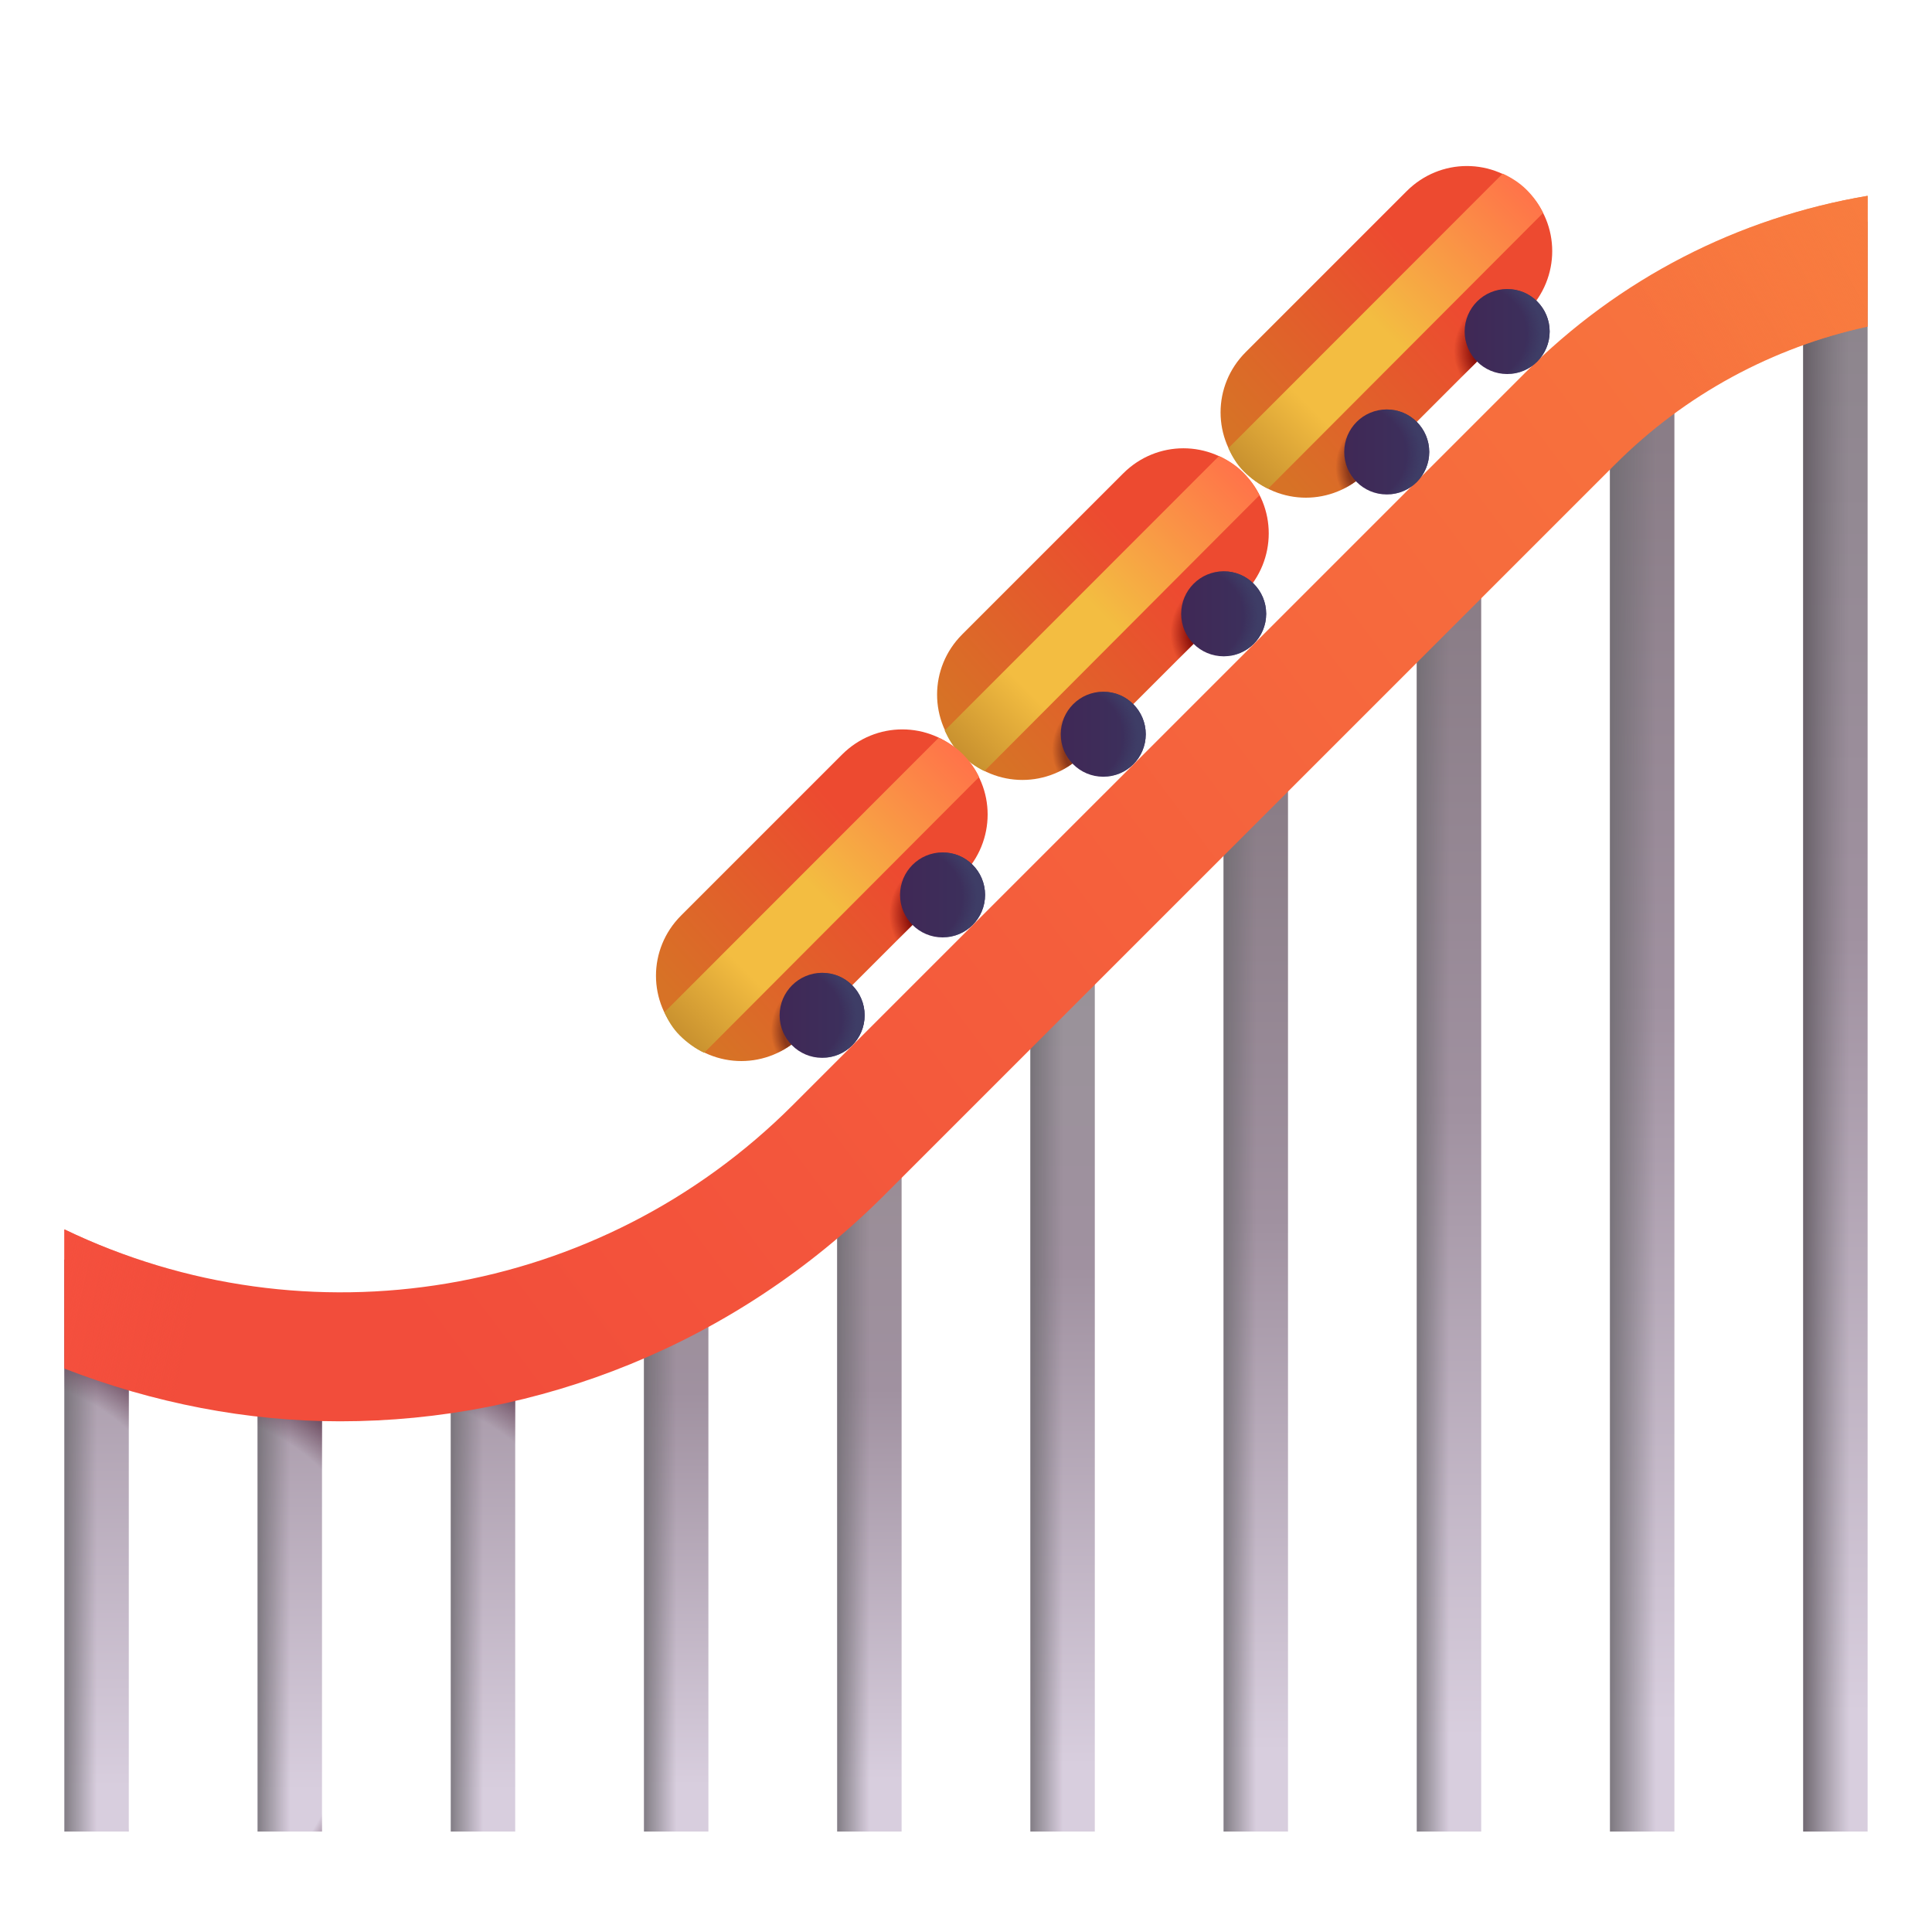 <svg viewBox="1 1 30 30" xmlns="http://www.w3.org/2000/svg">
<path d="M2 20.56H3V29.44H2V20.56Z" fill="url(#paint0_linear_18_8705)"/>
<path d="M2 20.56H3V29.44H2V20.56Z" fill="url(#paint1_linear_18_8705)"/>
<path d="M2 20.56H3V29.44H2V20.56Z" fill="url(#paint2_radial_18_8705)"/>
<path d="M5 21.44H6V29.44H5V21.44Z" fill="url(#paint3_linear_18_8705)"/>
<path d="M5 21.44H6V29.44H5V21.44Z" fill="url(#paint4_linear_18_8705)"/>
<path d="M5 21.44H6V29.44H5V21.44Z" fill="url(#paint5_radial_18_8705)"/>
<path d="M8 21.44H9V29.44H8V21.44Z" fill="url(#paint6_linear_18_8705)"/>
<path d="M8 21.44H9V29.44H8V21.44Z" fill="url(#paint7_linear_18_8705)"/>
<path d="M8 21.44H9V29.44H8V21.44Z" fill="url(#paint8_radial_18_8705)"/>
<path d="M11 20.29H12V29.44H11V20.29Z" fill="url(#paint9_linear_18_8705)"/>
<path d="M11 20.29H12V29.44H11V20.29Z" fill="url(#paint10_linear_18_8705)"/>
<path d="M14 18.44H15V29.44H14V18.44Z" fill="url(#paint11_linear_18_8705)"/>
<path d="M14 18.44H15V29.44H14V18.44Z" fill="url(#paint12_linear_18_8705)"/>
<path d="M17 15.4H18V29.44H17V15.4Z" fill="url(#paint13_linear_18_8705)"/>
<path d="M17 15.4H18V29.44H17V15.4Z" fill="url(#paint14_linear_18_8705)"/>
<path d="M20 12.39H21V29.44H20V12.39Z" fill="url(#paint15_linear_18_8705)"/>
<path d="M20 12.39H21V29.44H20V12.39Z" fill="url(#paint16_linear_18_8705)"/>
<path d="M23 9.29H24V29.44H23V9.29Z" fill="url(#paint17_linear_18_8705)"/>
<path d="M23 9.29H24V29.44H23V9.29Z" fill="url(#paint18_linear_18_8705)"/>
<path d="M26 6.34H27V29.44H26V6.34Z" fill="url(#paint19_linear_18_8705)"/>
<path d="M26 6.34H27V29.44H26V6.34Z" fill="url(#paint20_linear_18_8705)"/>
<path d="M29 4.44H30V29.44H29V4.44Z" fill="url(#paint21_linear_18_8705)"/>
<path d="M29 4.44H30V29.44H29V4.44Z" fill="url(#paint22_linear_18_8705)"/>
<g filter="url(#filter0_ii_18_8705)">
<path d="M24.67 6.801L13.31 18.16C10.31 21.16 5.77 21.901 2 20.09V22.25C3.39 22.791 4.84 23.07 6.28 23.07C9.36 23.07 12.41 21.87 14.72 19.57L26.08 8.211C27.17 7.121 28.53 6.391 30 6.071V4.041C27.99 4.381 26.14 5.321 24.67 6.801Z" fill="url(#paint23_linear_18_8705)"/>
</g>
<path d="M24.67 6.801L13.31 18.16C10.31 21.16 5.77 21.901 2 20.09V22.25C3.39 22.791 4.84 23.07 6.28 23.07C9.36 23.07 12.41 21.87 14.72 19.57L26.08 8.211C27.17 7.121 28.53 6.391 30 6.071V4.041C27.99 4.381 26.14 5.321 24.67 6.801Z" fill="url(#paint24_linear_18_8705)"/>
<path d="M24.67 6.801L13.31 18.16C10.31 21.16 5.77 21.901 2 20.09V22.25C3.39 22.791 4.84 23.07 6.28 23.07C9.36 23.07 12.41 21.87 14.72 19.57L26.08 8.211C27.17 7.121 28.53 6.391 30 6.071V4.041C27.99 4.381 26.14 5.321 24.67 6.801Z" fill="url(#paint25_linear_18_8705)"/>
<g filter="url(#filter1_i_18_8705)">
<path d="M15.946 14.586L13.446 17.086C12.926 17.606 12.096 17.606 11.576 17.086C11.056 16.566 11.056 15.736 11.576 15.216L14.076 12.716C14.596 12.196 15.426 12.196 15.946 12.716C16.466 13.226 16.466 14.066 15.946 14.586Z" fill="url(#paint26_linear_18_8705)"/>
<path d="M15.946 14.586L13.446 17.086C12.926 17.606 12.096 17.606 11.576 17.086C11.056 16.566 11.056 15.736 11.576 15.216L14.076 12.716C14.596 12.196 15.426 12.196 15.946 12.716C16.466 13.226 16.466 14.066 15.946 14.586Z" fill="url(#paint27_radial_18_8705)"/>
<path d="M15.946 14.586L13.446 17.086C12.926 17.606 12.096 17.606 11.576 17.086C11.056 16.566 11.056 15.736 11.576 15.216L14.076 12.716C14.596 12.196 15.426 12.196 15.946 12.716C16.466 13.226 16.466 14.066 15.946 14.586Z" fill="url(#paint28_radial_18_8705)"/>
</g>
<g filter="url(#filter2_i_18_8705)">
<path d="M20.311 10.221L17.811 12.721C17.291 13.241 16.461 13.241 15.941 12.721C15.421 12.201 15.421 11.371 15.941 10.851L18.441 8.351C18.961 7.831 19.791 7.831 20.311 8.351C20.831 8.861 20.831 9.701 20.311 10.221Z" fill="url(#paint29_linear_18_8705)"/>
<path d="M20.311 10.221L17.811 12.721C17.291 13.241 16.461 13.241 15.941 12.721C15.421 12.201 15.421 11.371 15.941 10.851L18.441 8.351C18.961 7.831 19.791 7.831 20.311 8.351C20.831 8.861 20.831 9.701 20.311 10.221Z" fill="url(#paint30_radial_18_8705)"/>
<path d="M20.311 10.221L17.811 12.721C17.291 13.241 16.461 13.241 15.941 12.721C15.421 12.201 15.421 11.371 15.941 10.851L18.441 8.351C18.961 7.831 19.791 7.831 20.311 8.351C20.831 8.861 20.831 9.701 20.311 10.221Z" fill="url(#paint31_radial_18_8705)"/>
</g>
<g filter="url(#filter3_i_18_8705)">
<path d="M24.712 5.838L22.212 8.338C21.692 8.858 20.863 8.858 20.343 8.338C19.823 7.818 19.823 6.988 20.343 6.468L22.843 3.968C23.363 3.448 24.192 3.448 24.712 3.968C25.233 4.478 25.233 5.318 24.712 5.838Z" fill="url(#paint32_linear_18_8705)"/>
<path d="M24.712 5.838L22.212 8.338C21.692 8.858 20.863 8.858 20.343 8.338C19.823 7.818 19.823 6.988 20.343 6.468L22.843 3.968C23.363 3.448 24.192 3.448 24.712 3.968C25.233 4.478 25.233 5.318 24.712 5.838Z" fill="url(#paint33_radial_18_8705)"/>
<path d="M24.712 5.838L22.212 8.338C21.692 8.858 20.863 8.858 20.343 8.338C19.823 7.818 19.823 6.988 20.343 6.468L22.843 3.968C23.363 3.448 24.192 3.448 24.712 3.968C25.233 4.478 25.233 5.318 24.712 5.838Z" fill="url(#paint34_radial_18_8705)"/>
</g>
<g filter="url(#filter4_i_18_8705)">
<path d="M15.636 15.556C16.001 15.556 16.296 15.26 16.296 14.896C16.296 14.531 16.001 14.236 15.636 14.236C15.272 14.236 14.976 14.531 14.976 14.896C14.976 15.26 15.272 15.556 15.636 15.556Z" fill="url(#paint35_linear_18_8705)"/>
<path d="M15.636 15.556C16.001 15.556 16.296 15.26 16.296 14.896C16.296 14.531 16.001 14.236 15.636 14.236C15.272 14.236 14.976 14.531 14.976 14.896C14.976 15.26 15.272 15.556 15.636 15.556Z" fill="url(#paint36_radial_18_8705)"/>
</g>
<g filter="url(#filter5_i_18_8705)">
<path d="M20.001 11.191C20.365 11.191 20.661 10.896 20.661 10.531C20.661 10.167 20.365 9.871 20.001 9.871C19.636 9.871 19.341 10.167 19.341 10.531C19.341 10.896 19.636 11.191 20.001 11.191Z" fill="url(#paint37_linear_18_8705)"/>
<path d="M20.001 11.191C20.365 11.191 20.661 10.896 20.661 10.531C20.661 10.167 20.365 9.871 20.001 9.871C19.636 9.871 19.341 10.167 19.341 10.531C19.341 10.896 19.636 11.191 20.001 11.191Z" fill="url(#paint38_radial_18_8705)"/>
</g>
<g filter="url(#filter6_i_18_8705)">
<path d="M24.403 6.808C24.767 6.808 25.063 6.512 25.063 6.148C25.063 5.783 24.767 5.488 24.403 5.488C24.038 5.488 23.743 5.783 23.743 6.148C23.743 6.512 24.038 6.808 24.403 6.808Z" fill="url(#paint39_linear_18_8705)"/>
<path d="M24.403 6.808C24.767 6.808 25.063 6.512 25.063 6.148C25.063 5.783 24.767 5.488 24.403 5.488C24.038 5.488 23.743 5.783 23.743 6.148C23.743 6.512 24.038 6.808 24.403 6.808Z" fill="url(#paint40_radial_18_8705)"/>
</g>
<g filter="url(#filter7_i_18_8705)">
<path d="M13.766 17.426C14.131 17.426 14.426 17.13 14.426 16.766C14.426 16.401 14.131 16.106 13.766 16.106C13.402 16.106 13.106 16.401 13.106 16.766C13.106 17.13 13.402 17.426 13.766 17.426Z" fill="url(#paint41_linear_18_8705)"/>
<path d="M13.766 17.426C14.131 17.426 14.426 17.13 14.426 16.766C14.426 16.401 14.131 16.106 13.766 16.106C13.402 16.106 13.106 16.401 13.106 16.766C13.106 17.13 13.402 17.426 13.766 17.426Z" fill="url(#paint42_radial_18_8705)"/>
</g>
<g filter="url(#filter8_i_18_8705)">
<path d="M18.131 13.061C18.495 13.061 18.791 12.766 18.791 12.401C18.791 12.037 18.495 11.741 18.131 11.741C17.766 11.741 17.471 12.037 17.471 12.401C17.471 12.766 17.766 13.061 18.131 13.061Z" fill="url(#paint43_linear_18_8705)"/>
<path d="M18.131 13.061C18.495 13.061 18.791 12.766 18.791 12.401C18.791 12.037 18.495 11.741 18.131 11.741C17.766 11.741 17.471 12.037 17.471 12.401C17.471 12.766 17.766 13.061 18.131 13.061Z" fill="url(#paint44_radial_18_8705)"/>
</g>
<g filter="url(#filter9_i_18_8705)">
<path d="M22.533 8.678C22.897 8.678 23.193 8.382 23.193 8.018C23.193 7.653 22.897 7.358 22.533 7.358C22.168 7.358 21.873 7.653 21.873 8.018C21.873 8.382 22.168 8.678 22.533 8.678Z" fill="url(#paint45_linear_18_8705)"/>
<path d="M22.533 8.678C22.897 8.678 23.193 8.382 23.193 8.018C23.193 7.653 22.897 7.358 22.533 7.358C22.168 7.358 21.873 7.653 21.873 8.018C21.873 8.382 22.168 8.678 22.533 8.678Z" fill="url(#paint46_radial_18_8705)"/>
</g>
<path d="M15.669 12.344C15.729 12.474 15.797 12.593 15.908 12.703C16.017 12.813 16.156 12.913 16.286 12.973L20.556 8.691C20.496 8.561 20.409 8.441 20.299 8.331C20.189 8.221 20.059 8.141 19.929 8.081L15.669 12.344Z" fill="url(#paint47_linear_18_8705)"/>
<path d="M11.316 16.719C11.376 16.849 11.445 16.968 11.555 17.078C11.665 17.188 11.804 17.288 11.934 17.348L16.203 13.066C16.143 12.936 16.056 12.816 15.946 12.706C15.836 12.596 15.706 12.516 15.576 12.456L11.316 16.719Z" fill="url(#paint48_linear_18_8705)"/>
<path d="M20.074 7.959C20.134 8.089 20.203 8.209 20.312 8.319C20.422 8.429 20.561 8.528 20.691 8.588L24.961 4.307C24.901 4.177 24.814 4.056 24.704 3.946C24.594 3.836 24.464 3.756 24.334 3.696L20.074 7.959Z" fill="url(#paint49_linear_18_8705)"/>
<defs>
<filter id="filter0_ii_18_8705" x="2" y="3.791" width="28" height="19.53" filterUnits="userSpaceOnUse" color-interpolation-filters="sRGB">
<feFlood flood-opacity="0" result="BackgroundImageFix"/>
<feBlend mode="normal" in="SourceGraphic" in2="BackgroundImageFix" result="shape"/>
<feColorMatrix in="SourceAlpha" type="matrix" values="0 0 0 0 0 0 0 0 0 0 0 0 0 0 0 0 0 0 127 0" result="hardAlpha"/>
<feOffset dy="0.25"/>
<feGaussianBlur stdDeviation="0.25"/>
<feComposite in2="hardAlpha" operator="arithmetic" k2="-1" k3="1"/>
<feColorMatrix type="matrix" values="0 0 0 0 0.678 0 0 0 0 0.259 0 0 0 0 0.208 0 0 0 1 0"/>
<feBlend mode="normal" in2="shape" result="effect1_innerShadow_18_8705"/>
<feColorMatrix in="SourceAlpha" type="matrix" values="0 0 0 0 0 0 0 0 0 0 0 0 0 0 0 0 0 0 127 0" result="hardAlpha"/>
<feOffset dy="-0.25"/>
<feGaussianBlur stdDeviation="0.25"/>
<feComposite in2="hardAlpha" operator="arithmetic" k2="-1" k3="1"/>
<feColorMatrix type="matrix" values="0 0 0 0 0.659 0 0 0 0 0.184 0 0 0 0 0.18 0 0 0 1 0"/>
<feBlend mode="normal" in2="effect1_innerShadow_18_8705" result="effect2_innerShadow_18_8705"/>
</filter>
<filter id="filter1_i_18_8705" x="11.186" y="12.326" width="5.15" height="5.15" filterUnits="userSpaceOnUse" color-interpolation-filters="sRGB">
<feFlood flood-opacity="0" result="BackgroundImageFix"/>
<feBlend mode="normal" in="SourceGraphic" in2="BackgroundImageFix" result="shape"/>
<feColorMatrix in="SourceAlpha" type="matrix" values="0 0 0 0 0 0 0 0 0 0 0 0 0 0 0 0 0 0 127 0" result="hardAlpha"/>
<feOffset/>
<feGaussianBlur stdDeviation="0.375"/>
<feComposite in2="hardAlpha" operator="arithmetic" k2="-1" k3="1"/>
<feColorMatrix type="matrix" values="0 0 0 0 0.69 0 0 0 0 0.341 0 0 0 0 0.22 0 0 0 1 0"/>
<feBlend mode="normal" in2="shape" result="effect1_innerShadow_18_8705"/>
</filter>
<filter id="filter2_i_18_8705" x="15.551" y="7.961" width="5.15" height="5.15" filterUnits="userSpaceOnUse" color-interpolation-filters="sRGB">
<feFlood flood-opacity="0" result="BackgroundImageFix"/>
<feBlend mode="normal" in="SourceGraphic" in2="BackgroundImageFix" result="shape"/>
<feColorMatrix in="SourceAlpha" type="matrix" values="0 0 0 0 0 0 0 0 0 0 0 0 0 0 0 0 0 0 127 0" result="hardAlpha"/>
<feOffset/>
<feGaussianBlur stdDeviation="0.375"/>
<feComposite in2="hardAlpha" operator="arithmetic" k2="-1" k3="1"/>
<feColorMatrix type="matrix" values="0 0 0 0 0.69 0 0 0 0 0.341 0 0 0 0 0.22 0 0 0 1 0"/>
<feBlend mode="normal" in2="shape" result="effect1_innerShadow_18_8705"/>
</filter>
<filter id="filter3_i_18_8705" x="19.953" y="3.578" width="5.15" height="5.15" filterUnits="userSpaceOnUse" color-interpolation-filters="sRGB">
<feFlood flood-opacity="0" result="BackgroundImageFix"/>
<feBlend mode="normal" in="SourceGraphic" in2="BackgroundImageFix" result="shape"/>
<feColorMatrix in="SourceAlpha" type="matrix" values="0 0 0 0 0 0 0 0 0 0 0 0 0 0 0 0 0 0 127 0" result="hardAlpha"/>
<feOffset/>
<feGaussianBlur stdDeviation="0.375"/>
<feComposite in2="hardAlpha" operator="arithmetic" k2="-1" k3="1"/>
<feColorMatrix type="matrix" values="0 0 0 0 0.69 0 0 0 0 0.341 0 0 0 0 0.22 0 0 0 1 0"/>
<feBlend mode="normal" in2="shape" result="effect1_innerShadow_18_8705"/>
</filter>
<filter id="filter4_i_18_8705" x="14.976" y="14.236" width="1.32" height="1.32" filterUnits="userSpaceOnUse" color-interpolation-filters="sRGB">
<feFlood flood-opacity="0" result="BackgroundImageFix"/>
<feBlend mode="normal" in="SourceGraphic" in2="BackgroundImageFix" result="shape"/>
<feColorMatrix in="SourceAlpha" type="matrix" values="0 0 0 0 0 0 0 0 0 0 0 0 0 0 0 0 0 0 127 0" result="hardAlpha"/>
<feOffset/>
<feGaussianBlur stdDeviation="0.125"/>
<feComposite in2="hardAlpha" operator="arithmetic" k2="-1" k3="1"/>
<feColorMatrix type="matrix" values="0 0 0 0 0.212 0 0 0 0 0.078 0 0 0 0 0.204 0 0 0 1 0"/>
<feBlend mode="normal" in2="shape" result="effect1_innerShadow_18_8705"/>
</filter>
<filter id="filter5_i_18_8705" x="19.341" y="9.871" width="1.32" height="1.32" filterUnits="userSpaceOnUse" color-interpolation-filters="sRGB">
<feFlood flood-opacity="0" result="BackgroundImageFix"/>
<feBlend mode="normal" in="SourceGraphic" in2="BackgroundImageFix" result="shape"/>
<feColorMatrix in="SourceAlpha" type="matrix" values="0 0 0 0 0 0 0 0 0 0 0 0 0 0 0 0 0 0 127 0" result="hardAlpha"/>
<feOffset/>
<feGaussianBlur stdDeviation="0.125"/>
<feComposite in2="hardAlpha" operator="arithmetic" k2="-1" k3="1"/>
<feColorMatrix type="matrix" values="0 0 0 0 0.212 0 0 0 0 0.078 0 0 0 0 0.204 0 0 0 1 0"/>
<feBlend mode="normal" in2="shape" result="effect1_innerShadow_18_8705"/>
</filter>
<filter id="filter6_i_18_8705" x="23.743" y="5.488" width="1.32" height="1.32" filterUnits="userSpaceOnUse" color-interpolation-filters="sRGB">
<feFlood flood-opacity="0" result="BackgroundImageFix"/>
<feBlend mode="normal" in="SourceGraphic" in2="BackgroundImageFix" result="shape"/>
<feColorMatrix in="SourceAlpha" type="matrix" values="0 0 0 0 0 0 0 0 0 0 0 0 0 0 0 0 0 0 127 0" result="hardAlpha"/>
<feOffset/>
<feGaussianBlur stdDeviation="0.125"/>
<feComposite in2="hardAlpha" operator="arithmetic" k2="-1" k3="1"/>
<feColorMatrix type="matrix" values="0 0 0 0 0.212 0 0 0 0 0.078 0 0 0 0 0.204 0 0 0 1 0"/>
<feBlend mode="normal" in2="shape" result="effect1_innerShadow_18_8705"/>
</filter>
<filter id="filter7_i_18_8705" x="13.106" y="16.106" width="1.32" height="1.32" filterUnits="userSpaceOnUse" color-interpolation-filters="sRGB">
<feFlood flood-opacity="0" result="BackgroundImageFix"/>
<feBlend mode="normal" in="SourceGraphic" in2="BackgroundImageFix" result="shape"/>
<feColorMatrix in="SourceAlpha" type="matrix" values="0 0 0 0 0 0 0 0 0 0 0 0 0 0 0 0 0 0 127 0" result="hardAlpha"/>
<feOffset/>
<feGaussianBlur stdDeviation="0.125"/>
<feComposite in2="hardAlpha" operator="arithmetic" k2="-1" k3="1"/>
<feColorMatrix type="matrix" values="0 0 0 0 0.212 0 0 0 0 0.078 0 0 0 0 0.204 0 0 0 1 0"/>
<feBlend mode="normal" in2="shape" result="effect1_innerShadow_18_8705"/>
</filter>
<filter id="filter8_i_18_8705" x="17.471" y="11.741" width="1.32" height="1.32" filterUnits="userSpaceOnUse" color-interpolation-filters="sRGB">
<feFlood flood-opacity="0" result="BackgroundImageFix"/>
<feBlend mode="normal" in="SourceGraphic" in2="BackgroundImageFix" result="shape"/>
<feColorMatrix in="SourceAlpha" type="matrix" values="0 0 0 0 0 0 0 0 0 0 0 0 0 0 0 0 0 0 127 0" result="hardAlpha"/>
<feOffset/>
<feGaussianBlur stdDeviation="0.125"/>
<feComposite in2="hardAlpha" operator="arithmetic" k2="-1" k3="1"/>
<feColorMatrix type="matrix" values="0 0 0 0 0.212 0 0 0 0 0.078 0 0 0 0 0.204 0 0 0 1 0"/>
<feBlend mode="normal" in2="shape" result="effect1_innerShadow_18_8705"/>
</filter>
<filter id="filter9_i_18_8705" x="21.873" y="7.358" width="1.32" height="1.32" filterUnits="userSpaceOnUse" color-interpolation-filters="sRGB">
<feFlood flood-opacity="0" result="BackgroundImageFix"/>
<feBlend mode="normal" in="SourceGraphic" in2="BackgroundImageFix" result="shape"/>
<feColorMatrix in="SourceAlpha" type="matrix" values="0 0 0 0 0 0 0 0 0 0 0 0 0 0 0 0 0 0 127 0" result="hardAlpha"/>
<feOffset/>
<feGaussianBlur stdDeviation="0.125"/>
<feComposite in2="hardAlpha" operator="arithmetic" k2="-1" k3="1"/>
<feColorMatrix type="matrix" values="0 0 0 0 0.212 0 0 0 0 0.078 0 0 0 0 0.204 0 0 0 1 0"/>
<feBlend mode="normal" in2="shape" result="effect1_innerShadow_18_8705"/>
</filter>
<linearGradient id="paint0_linear_18_8705" x1="2.502" y1="29.436" x2="2.502" y2="20.562" gradientUnits="userSpaceOnUse">
<stop offset="0.078" stop-color="#D8CEDE"/>
<stop offset="1" stop-color="#A091A0"/>
</linearGradient>
<linearGradient id="paint1_linear_18_8705" x1="1.895" y1="27.452" x2="2.5" y2="27.452" gradientUnits="userSpaceOnUse">
<stop stop-color="#706C72"/>
<stop offset="1" stop-color="#706C72" stop-opacity="0"/>
</linearGradient>
<radialGradient id="paint2_radial_18_8705" cx="0" cy="0" r="1" gradientUnits="userSpaceOnUse" gradientTransform="translate(-1.634 28.141) rotate(-46.572) scale(7.609 5.044)">
<stop offset="0.888" stop-color="#6F4E62" stop-opacity="0"/>
<stop offset="0.969" stop-color="#6F4E62"/>
</radialGradient>
<linearGradient id="paint3_linear_18_8705" x1="5.502" y1="29.436" x2="5.502" y2="21.442" gradientUnits="userSpaceOnUse">
<stop offset="0.078" stop-color="#D8CEDE"/>
<stop offset="1" stop-color="#A091A0"/>
</linearGradient>
<linearGradient id="paint4_linear_18_8705" x1="4.895" y1="27.649" x2="5.5" y2="27.649" gradientUnits="userSpaceOnUse">
<stop stop-color="#706C72"/>
<stop offset="1" stop-color="#706C72" stop-opacity="0"/>
</linearGradient>
<radialGradient id="paint5_radial_18_8705" cx="0" cy="0" r="1" gradientUnits="userSpaceOnUse" gradientTransform="translate(1.366 28.27) rotate(-43.584) scale(7.221 4.788)">
<stop offset="0.888" stop-color="#6F4E62" stop-opacity="0"/>
<stop offset="0.969" stop-color="#6F4E62"/>
</radialGradient>
<linearGradient id="paint6_linear_18_8705" x1="8.502" y1="29.436" x2="8.502" y2="21.442" gradientUnits="userSpaceOnUse">
<stop offset="0.078" stop-color="#D8CEDE"/>
<stop offset="1" stop-color="#A091A0"/>
</linearGradient>
<linearGradient id="paint7_linear_18_8705" x1="7.895" y1="27.649" x2="8.5" y2="27.649" gradientUnits="userSpaceOnUse">
<stop stop-color="#706C72"/>
<stop offset="1" stop-color="#706C72" stop-opacity="0"/>
</linearGradient>
<radialGradient id="paint8_radial_18_8705" cx="0" cy="0" r="1" gradientUnits="userSpaceOnUse" gradientTransform="translate(4.595 28.605) rotate(-50.06) scale(7.666 5.083)">
<stop offset="0.888" stop-color="#6F4E62" stop-opacity="0"/>
<stop offset="0.969" stop-color="#6F4E62"/>
</radialGradient>
<linearGradient id="paint9_linear_18_8705" x1="11.502" y1="29.436" x2="11.502" y2="20.293" gradientUnits="userSpaceOnUse">
<stop offset="0.078" stop-color="#D8CEDE"/>
<stop offset="0.746" stop-color="#A091A0"/>
<stop offset="1" stop-color="#998D96"/>
</linearGradient>
<linearGradient id="paint10_linear_18_8705" x1="10.895" y1="27.392" x2="11.5" y2="27.392" gradientUnits="userSpaceOnUse">
<stop stop-color="#706C72"/>
<stop offset="1" stop-color="#706C72" stop-opacity="0"/>
</linearGradient>
<linearGradient id="paint11_linear_18_8705" x1="14.502" y1="29.435" x2="14.5" y2="19.156" gradientUnits="userSpaceOnUse">
<stop offset="0.078" stop-color="#D8CEDE"/>
<stop offset="0.669" stop-color="#A091A0"/>
<stop offset="1" stop-color="#998D96"/>
</linearGradient>
<linearGradient id="paint12_linear_18_8705" x1="13.895" y1="26.978" x2="14.5" y2="26.978" gradientUnits="userSpaceOnUse">
<stop stop-color="#706C72"/>
<stop offset="1" stop-color="#706C72" stop-opacity="0"/>
</linearGradient>
<linearGradient id="paint13_linear_18_8705" x1="17.502" y1="29.434" x2="17.499" y2="16.314" gradientUnits="userSpaceOnUse">
<stop offset="0.078" stop-color="#D8CEDE"/>
<stop offset="0.669" stop-color="#A091A0"/>
<stop offset="1" stop-color="#999299"/>
</linearGradient>
<linearGradient id="paint14_linear_18_8705" x1="16.895" y1="26.297" x2="17.5" y2="26.297" gradientUnits="userSpaceOnUse">
<stop stop-color="#706C72"/>
<stop offset="1" stop-color="#706C72" stop-opacity="0"/>
</linearGradient>
<linearGradient id="paint15_linear_18_8705" x1="20.502" y1="29.432" x2="20.498" y2="13.5" gradientUnits="userSpaceOnUse">
<stop offset="0.078" stop-color="#D8CEDE"/>
<stop offset="0.596" stop-color="#A091A0"/>
<stop offset="1" stop-color="#8A7D87"/>
</linearGradient>
<linearGradient id="paint16_linear_18_8705" x1="19.895" y1="25.623" x2="20.5" y2="25.623" gradientUnits="userSpaceOnUse">
<stop stop-color="#706C72"/>
<stop offset="1" stop-color="#706C72" stop-opacity="0"/>
</linearGradient>
<linearGradient id="paint17_linear_18_8705" x1="23.502" y1="29.431" x2="23.497" y2="10.602" gradientUnits="userSpaceOnUse">
<stop offset="0.078" stop-color="#D8CEDE"/>
<stop offset="0.596" stop-color="#A091A0"/>
<stop offset="1" stop-color="#8A7D87"/>
</linearGradient>
<linearGradient id="paint18_linear_18_8705" x1="22.895" y1="24.929" x2="23.5" y2="24.929" gradientUnits="userSpaceOnUse">
<stop stop-color="#706C72"/>
<stop offset="1" stop-color="#706C72" stop-opacity="0"/>
</linearGradient>
<linearGradient id="paint19_linear_18_8705" x1="26.502" y1="29.43" x2="26.495" y2="7.844" gradientUnits="userSpaceOnUse">
<stop offset="0.078" stop-color="#D8CEDE"/>
<stop offset="0.596" stop-color="#A091A0"/>
<stop offset="1" stop-color="#8A7D87"/>
</linearGradient>
<linearGradient id="paint20_linear_18_8705" x1="25.895" y1="24.269" x2="26.714" y2="24.269" gradientUnits="userSpaceOnUse">
<stop stop-color="#706C72"/>
<stop offset="1" stop-color="#706C72" stop-opacity="0"/>
</linearGradient>
<linearGradient id="paint21_linear_18_8705" x1="29.502" y1="29.429" x2="29.494" y2="6.068" gradientUnits="userSpaceOnUse">
<stop offset="0.078" stop-color="#D8CEDE"/>
<stop offset="0.596" stop-color="#A091A0"/>
<stop offset="1" stop-color="#8D858D"/>
</linearGradient>
<linearGradient id="paint22_linear_18_8705" x1="28.895" y1="23.844" x2="29.718" y2="23.844" gradientUnits="userSpaceOnUse">
<stop stop-color="#5E565E"/>
<stop offset="1" stop-color="#706C72" stop-opacity="0"/>
</linearGradient>
<linearGradient id="paint23_linear_18_8705" x1="7.162" y1="21.165" x2="30" y2="4.041" gradientUnits="userSpaceOnUse">
<stop stop-color="#F24D3B"/>
<stop offset="1" stop-color="#F8783E"/>
</linearGradient>
<linearGradient id="paint24_linear_18_8705" x1="30.327" y1="4.681" x2="26.831" y2="6.583" gradientUnits="userSpaceOnUse">
<stop stop-color="#F87C3F"/>
<stop offset="1" stop-color="#F87C3F" stop-opacity="0"/>
</linearGradient>
<linearGradient id="paint25_linear_18_8705" x1="1.59" y1="21.182" x2="3.955" y2="21.696" gradientUnits="userSpaceOnUse">
<stop stop-color="#F5503E"/>
<stop offset="1" stop-color="#F5503E" stop-opacity="0"/>
</linearGradient>
<linearGradient id="paint26_linear_18_8705" x1="14.75" y1="14.345" x2="11.897" y2="16.941" gradientUnits="userSpaceOnUse">
<stop stop-color="#ED4A30"/>
<stop offset="1" stop-color="#D77226"/>
</linearGradient>
<radialGradient id="paint27_radial_18_8705" cx="0" cy="0" r="1" gradientUnits="userSpaceOnUse" gradientTransform="translate(13.624 16.98) rotate(98.499) scale(0.732 0.65)">
<stop offset="0.706" stop-color="#8B381A"/>
<stop offset="1" stop-color="#8B381A" stop-opacity="0"/>
</radialGradient>
<radialGradient id="paint28_radial_18_8705" cx="0" cy="0" r="1" gradientUnits="userSpaceOnUse" gradientTransform="translate(15.521 15.149) rotate(106.306) scale(0.792 0.703)">
<stop offset="0.585" stop-color="#8B110A"/>
<stop offset="1" stop-color="#8B110A" stop-opacity="0"/>
</radialGradient>
<linearGradient id="paint29_linear_18_8705" x1="19.115" y1="9.98" x2="16.262" y2="12.577" gradientUnits="userSpaceOnUse">
<stop stop-color="#ED4A30"/>
<stop offset="1" stop-color="#D77226"/>
</linearGradient>
<radialGradient id="paint30_radial_18_8705" cx="0" cy="0" r="1" gradientUnits="userSpaceOnUse" gradientTransform="translate(17.988 12.615) rotate(98.499) scale(0.732 0.65)">
<stop offset="0.706" stop-color="#8B381A"/>
<stop offset="1" stop-color="#8B381A" stop-opacity="0"/>
</radialGradient>
<radialGradient id="paint31_radial_18_8705" cx="0" cy="0" r="1" gradientUnits="userSpaceOnUse" gradientTransform="translate(19.886 10.784) rotate(106.306) scale(0.792 0.703)">
<stop offset="0.585" stop-color="#8B110A"/>
<stop offset="1" stop-color="#8B110A" stop-opacity="0"/>
</radialGradient>
<linearGradient id="paint32_linear_18_8705" x1="23.517" y1="5.597" x2="20.664" y2="8.193" gradientUnits="userSpaceOnUse">
<stop stop-color="#ED4A30"/>
<stop offset="1" stop-color="#D77226"/>
</linearGradient>
<radialGradient id="paint33_radial_18_8705" cx="0" cy="0" r="1" gradientUnits="userSpaceOnUse" gradientTransform="translate(22.39 8.232) rotate(98.499) scale(0.732 0.65)">
<stop offset="0.706" stop-color="#8B381A"/>
<stop offset="1" stop-color="#8B381A" stop-opacity="0"/>
</radialGradient>
<radialGradient id="paint34_radial_18_8705" cx="0" cy="0" r="1" gradientUnits="userSpaceOnUse" gradientTransform="translate(24.287 6.401) rotate(106.306) scale(0.792 0.703)">
<stop offset="0.585" stop-color="#8B110A"/>
<stop offset="1" stop-color="#8B110A" stop-opacity="0"/>
</radialGradient>
<linearGradient id="paint35_linear_18_8705" x1="14.729" y1="14.896" x2="16.296" y2="14.896" gradientUnits="userSpaceOnUse">
<stop stop-color="#412654"/>
<stop offset="1" stop-color="#3B325E"/>
</linearGradient>
<radialGradient id="paint36_radial_18_8705" cx="0" cy="0" r="1" gradientUnits="userSpaceOnUse" gradientTransform="translate(14.976 14.942) rotate(-2.232) scale(1.199 0.992)">
<stop offset="0.806" stop-color="#3E3D66" stop-opacity="0"/>
<stop offset="1" stop-color="#3E3D66"/>
</radialGradient>
<linearGradient id="paint37_linear_18_8705" x1="19.094" y1="10.531" x2="20.661" y2="10.531" gradientUnits="userSpaceOnUse">
<stop stop-color="#412654"/>
<stop offset="1" stop-color="#3B325E"/>
</linearGradient>
<radialGradient id="paint38_radial_18_8705" cx="0" cy="0" r="1" gradientUnits="userSpaceOnUse" gradientTransform="translate(19.341 10.578) rotate(-2.232) scale(1.199 0.992)">
<stop offset="0.806" stop-color="#3E3D66" stop-opacity="0"/>
<stop offset="1" stop-color="#3E3D66"/>
</radialGradient>
<linearGradient id="paint39_linear_18_8705" x1="23.496" y1="6.148" x2="25.063" y2="6.148" gradientUnits="userSpaceOnUse">
<stop stop-color="#412654"/>
<stop offset="1" stop-color="#3B325E"/>
</linearGradient>
<radialGradient id="paint40_radial_18_8705" cx="0" cy="0" r="1" gradientUnits="userSpaceOnUse" gradientTransform="translate(23.743 6.195) rotate(-2.232) scale(1.199 0.992)">
<stop offset="0.806" stop-color="#3E3D66" stop-opacity="0"/>
<stop offset="1" stop-color="#3E3D66"/>
</radialGradient>
<linearGradient id="paint41_linear_18_8705" x1="12.859" y1="16.766" x2="14.426" y2="16.766" gradientUnits="userSpaceOnUse">
<stop stop-color="#412654"/>
<stop offset="1" stop-color="#3B325E"/>
</linearGradient>
<radialGradient id="paint42_radial_18_8705" cx="0" cy="0" r="1" gradientUnits="userSpaceOnUse" gradientTransform="translate(13.106 16.812) rotate(-2.232) scale(1.199 0.992)">
<stop offset="0.806" stop-color="#3E3D66" stop-opacity="0"/>
<stop offset="1" stop-color="#3E3D66"/>
</radialGradient>
<linearGradient id="paint43_linear_18_8705" x1="17.224" y1="12.401" x2="18.791" y2="12.401" gradientUnits="userSpaceOnUse">
<stop stop-color="#412654"/>
<stop offset="1" stop-color="#3B325E"/>
</linearGradient>
<radialGradient id="paint44_radial_18_8705" cx="0" cy="0" r="1" gradientUnits="userSpaceOnUse" gradientTransform="translate(17.471 12.448) rotate(-2.232) scale(1.199 0.992)">
<stop offset="0.806" stop-color="#3E3D66" stop-opacity="0"/>
<stop offset="1" stop-color="#3E3D66"/>
</radialGradient>
<linearGradient id="paint45_linear_18_8705" x1="21.626" y1="8.018" x2="23.193" y2="8.018" gradientUnits="userSpaceOnUse">
<stop stop-color="#412654"/>
<stop offset="1" stop-color="#3B325E"/>
</linearGradient>
<radialGradient id="paint46_radial_18_8705" cx="0" cy="0" r="1" gradientUnits="userSpaceOnUse" gradientTransform="translate(21.873 8.065) rotate(-2.232) scale(1.199 0.992)">
<stop offset="0.806" stop-color="#3E3D66" stop-opacity="0"/>
<stop offset="1" stop-color="#3E3D66"/>
</radialGradient>
<linearGradient id="paint47_linear_18_8705" x1="15.573" y1="13.136" x2="20.3" y2="8.409" gradientUnits="userSpaceOnUse">
<stop stop-color="#B88028"/>
<stop offset="0.297" stop-color="#F3BD41"/>
<stop offset="0.543" stop-color="#F3BD41"/>
<stop offset="1" stop-color="#FF7449"/>
</linearGradient>
<linearGradient id="paint48_linear_18_8705" x1="11.22" y1="17.511" x2="15.947" y2="12.784" gradientUnits="userSpaceOnUse">
<stop stop-color="#B88028"/>
<stop offset="0.297" stop-color="#F3BD41"/>
<stop offset="0.543" stop-color="#F3BD41"/>
<stop offset="1" stop-color="#FF7449"/>
</linearGradient>
<linearGradient id="paint49_linear_18_8705" x1="19.978" y1="8.751" x2="24.705" y2="4.025" gradientUnits="userSpaceOnUse">
<stop stop-color="#B88028"/>
<stop offset="0.297" stop-color="#F3BD41"/>
<stop offset="0.543" stop-color="#F3BD41"/>
<stop offset="1" stop-color="#FF7449"/>
</linearGradient>
</defs>
</svg>
